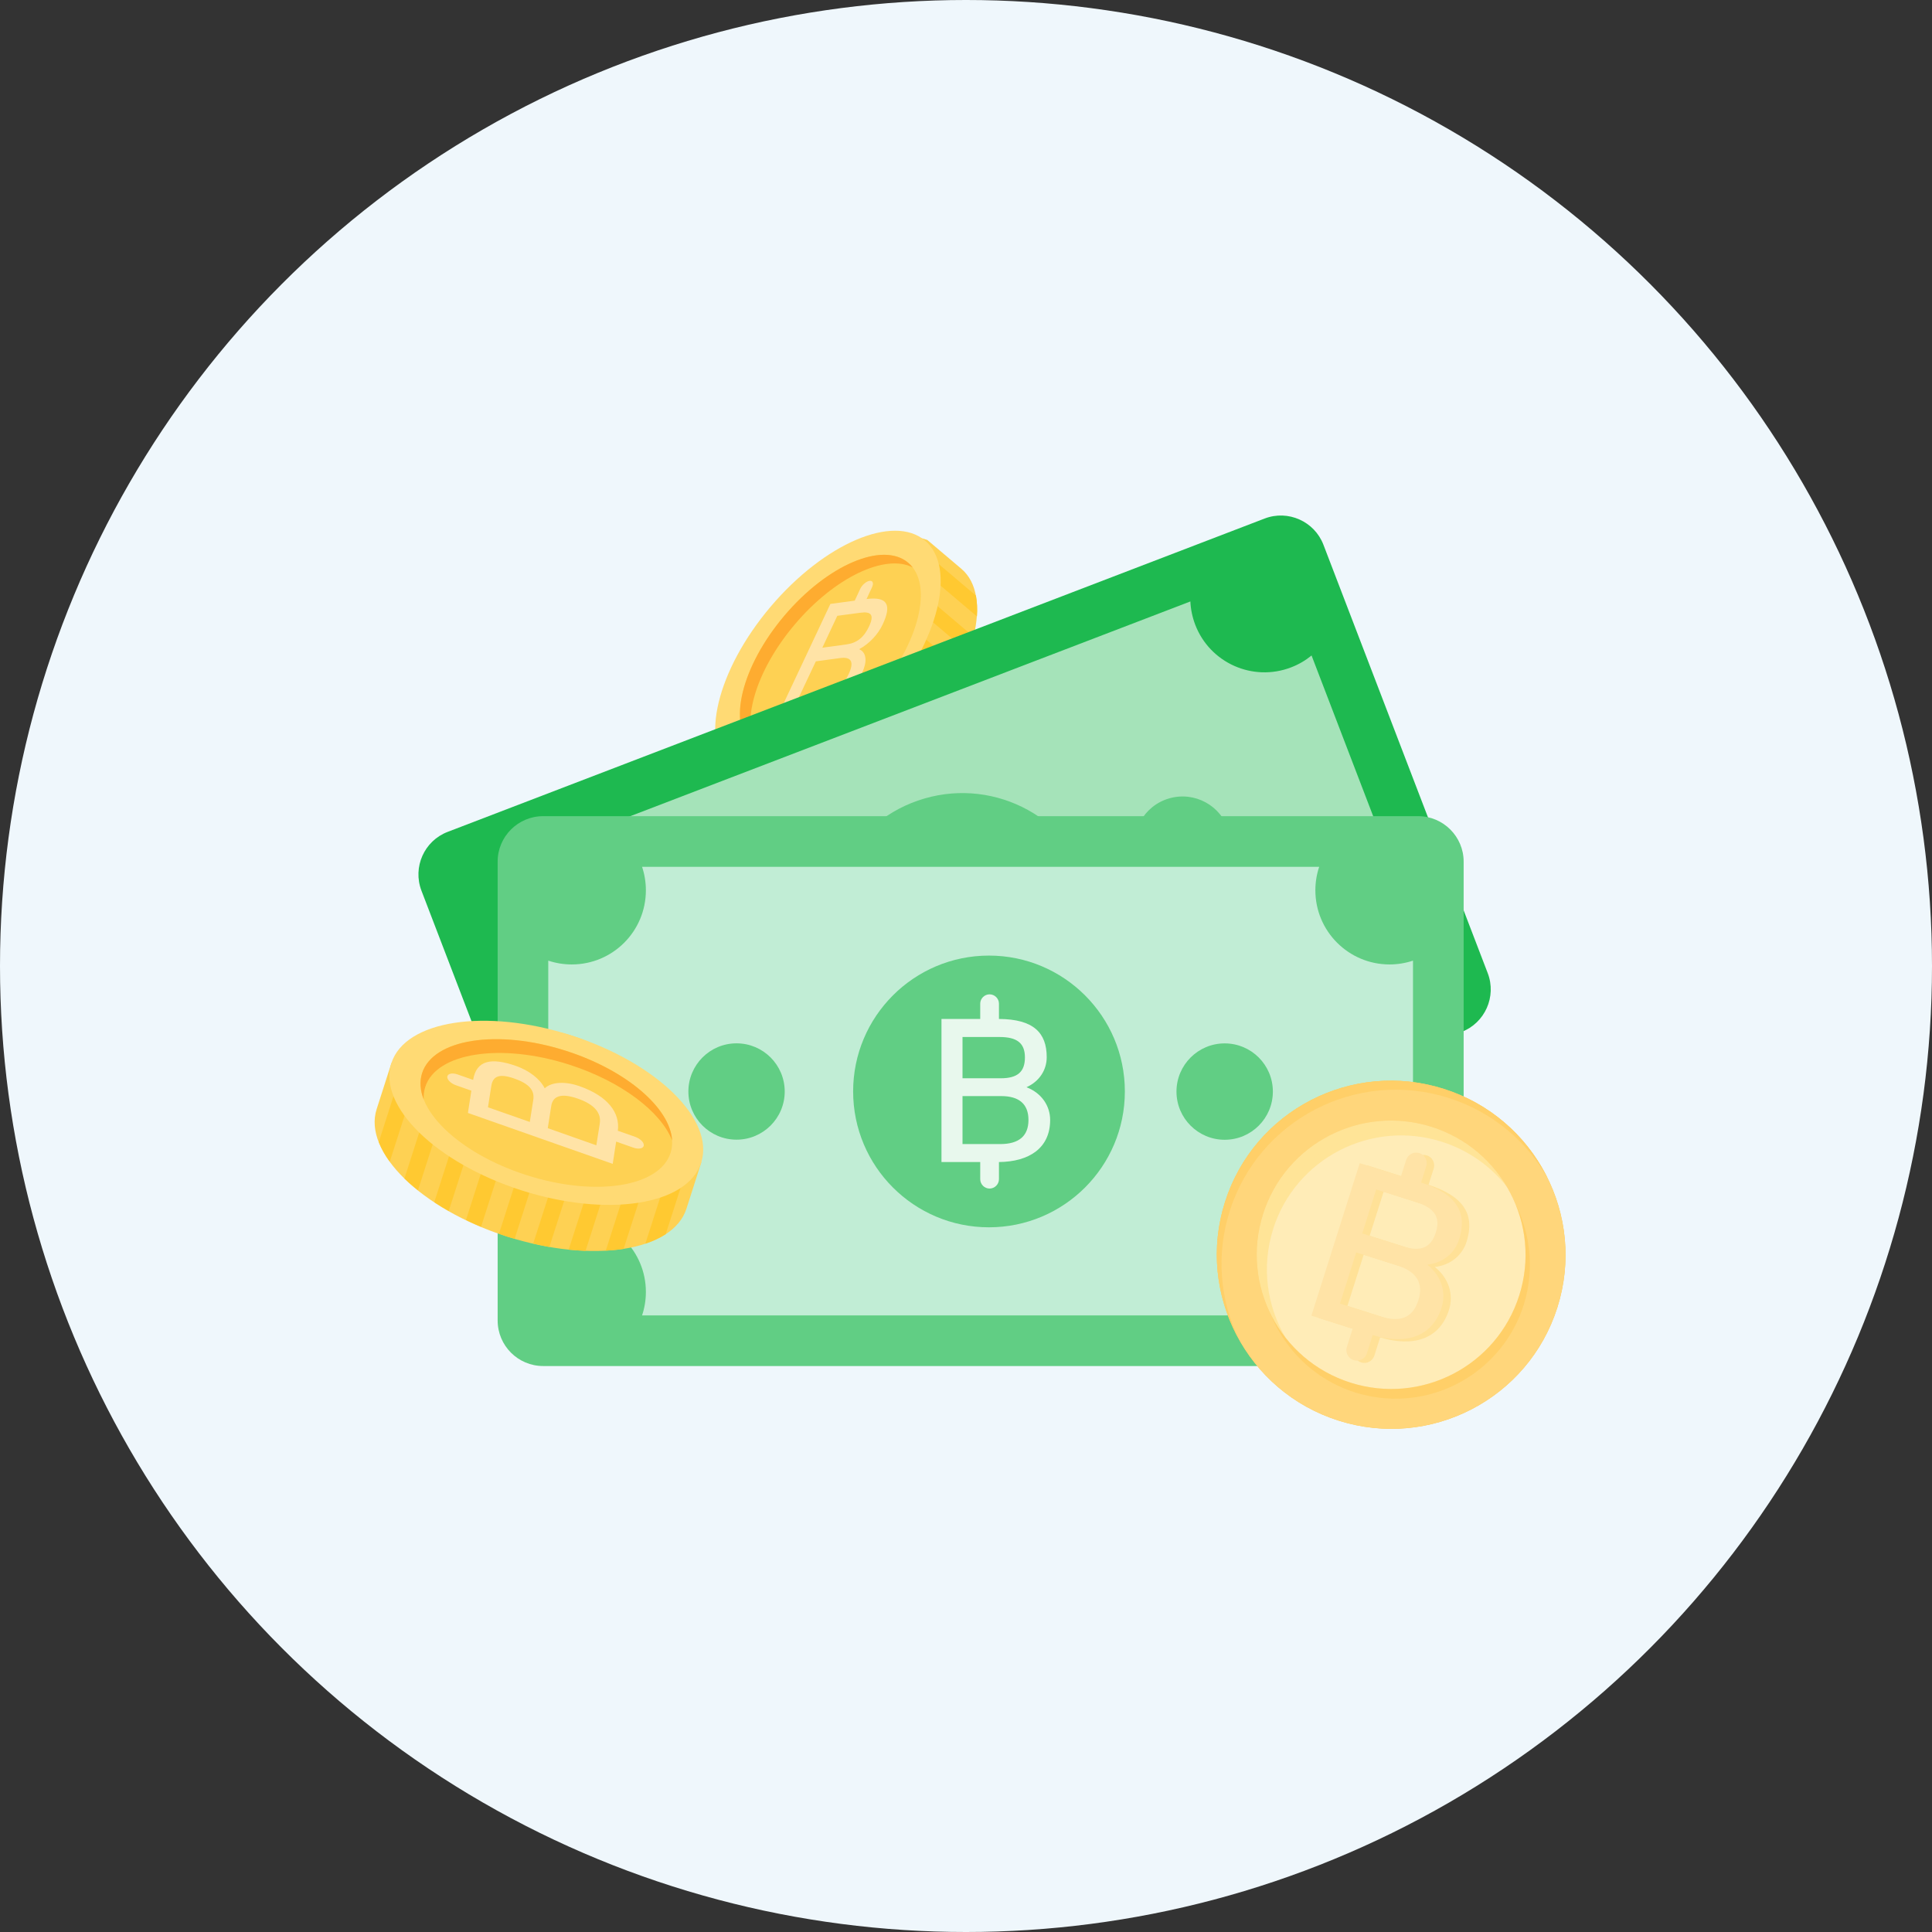 <svg width="36" height="36" viewBox="0 0 36 36" fill="none" xmlns="http://www.w3.org/2000/svg">
<rect x="0" y="0" width="36" height="36" fill="#333333" stroke="none"/>
<circle cx="18" cy="18" r="18" fill="#EFF7FC"/>
<path d="M17.915 10.6C18.504 11.1 18.173 12.461 17.174 13.642C16.175 14.822 14.887 15.373 14.297 14.873C14.23 14.816 13.662 14.336 13.662 14.336C13.662 14.336 13.519 12.34 14.403 11.294C15.292 10.243 16.629 9.818 17.28 10.062C17.375 10.143 17.851 10.545 17.915 10.6Z" fill="#FED153"/>
<path d="M15.582 14.888C15.673 14.85 15.766 14.802 15.859 14.751L14.415 13.528L14.232 13.744L15.584 14.888L15.582 14.888ZM16.155 14.569C16.235 14.516 16.313 14.459 16.392 14.398L14.81 13.059L14.627 13.276L16.155 14.569ZM16.647 14.183C16.717 14.121 16.787 14.056 16.855 13.987L15.206 12.591L15.024 12.807L16.647 14.183ZM14.833 15.056C14.954 15.058 15.083 15.044 15.219 15.011L14.018 13.995L13.836 14.211L14.833 15.056ZM18.052 12.161C18.088 12.06 18.119 11.961 18.142 11.864L16.791 10.72L16.608 10.937L18.052 12.161ZM17.081 13.748C17.112 13.713 17.145 13.678 17.176 13.642C17.206 13.605 17.234 13.568 17.265 13.531L15.603 12.124L15.42 12.34L17.082 13.748L17.081 13.748ZM17.003 10.47L18.204 11.486C18.214 11.347 18.207 11.217 18.185 11.098L17.187 10.253L17.005 10.47L17.003 10.47ZM17.793 12.744C17.841 12.655 17.883 12.569 17.924 12.482L16.396 11.188L16.213 11.405L17.795 12.744L17.793 12.744ZM17.464 13.268C17.52 13.189 17.574 13.11 17.623 13.031L15.999 11.655L15.816 11.872L17.465 13.268L17.464 13.268Z" fill="#FFC931"/>
<path d="M17.236 10.073C17.826 10.573 17.495 11.935 16.495 13.115C15.496 14.296 14.208 14.846 13.619 14.347C13.029 13.847 13.36 12.485 14.359 11.305C15.359 10.126 16.646 9.574 17.236 10.073Z" fill="#FFDA74"/>
<path d="M16.406 13.041C17.322 11.959 17.626 10.711 17.085 10.253C16.544 9.795 15.363 10.301 14.448 11.383C13.532 12.464 13.228 13.713 13.769 14.17C14.31 14.628 15.491 14.122 16.406 13.041Z" fill="#FFDA74"/>
<path d="M16.924 10.486C17.397 10.887 17.131 11.978 16.33 12.925C15.529 13.872 14.495 14.314 14.022 13.913C13.548 13.511 13.814 12.42 14.615 11.473C15.416 10.527 16.45 10.084 16.924 10.486Z" fill="#FED153"/>
<path fill-rule="evenodd" clip-rule="evenodd" d="M17.007 10.573C16.982 10.541 16.954 10.512 16.923 10.486C16.45 10.084 15.416 10.527 14.615 11.473C13.814 12.42 13.548 13.511 14.022 13.913C14.056 13.942 14.093 13.966 14.132 13.986C13.78 13.53 14.061 12.519 14.81 11.635C15.553 10.756 16.497 10.312 17.007 10.573Z" fill="#FEAC30"/>
<path d="M16.067 12.529C16.159 12.333 16.151 12.158 16.009 12.097C16.203 11.992 16.364 11.816 16.448 11.634C16.611 11.287 16.553 11.109 16.147 11.162L16.249 10.942C16.284 10.867 16.263 10.815 16.203 10.823C16.142 10.832 16.064 10.899 16.029 10.972L15.927 11.192L15.473 11.253L14.508 13.305L14.961 13.244L14.846 13.49C14.811 13.565 14.832 13.617 14.893 13.61C14.953 13.603 15.031 13.535 15.066 13.461L15.182 13.216C15.536 13.164 15.876 12.937 16.066 12.532L16.067 12.529ZM15.6 11.475L16.035 11.417C16.236 11.39 16.292 11.461 16.195 11.67C16.097 11.88 15.965 11.982 15.771 12.008L15.323 12.069L15.601 11.477L15.6 11.475ZM15.319 12.954L14.877 13.012L15.202 12.323L15.655 12.262C15.861 12.234 15.922 12.331 15.813 12.562C15.704 12.793 15.538 12.924 15.319 12.952L15.319 12.954Z" fill="#FFE3A6"/>
<path d="M24.66 10.15L27.722 18.134C27.889 18.57 27.67 19.062 27.234 19.229L12.01 25.067C11.573 25.235 11.083 25.016 10.915 24.58L7.853 16.596C7.686 16.158 7.905 15.668 8.341 15.501L23.565 9.662C24.001 9.495 24.492 9.714 24.66 10.15Z" fill="#1EB950"/>
<path d="M24.439 12.214L26.18 16.754C26.036 16.759 25.889 16.789 25.746 16.844C25.035 17.116 24.677 17.916 24.95 18.627C25.005 18.772 25.081 18.9 25.173 19.011L13.393 23.528C13.387 23.384 13.357 23.237 13.302 23.092C13.03 22.381 12.231 22.025 11.519 22.297C11.375 22.353 11.246 22.429 11.135 22.52L9.394 17.981C9.538 17.975 9.685 17.945 9.829 17.89C10.541 17.618 10.896 16.819 10.623 16.106C10.569 15.963 10.492 15.834 10.401 15.723L22.181 11.207C22.187 11.351 22.217 11.497 22.271 11.64C22.544 12.354 23.345 12.709 24.056 12.436C24.199 12.382 24.328 12.305 24.439 12.214Z" fill="#A5E3B9"/>
<path d="M18.638 19.74C19.98 19.35 20.753 17.945 20.363 16.603C19.972 15.261 18.568 14.489 17.226 14.879C15.883 15.269 15.111 16.673 15.501 18.016C15.891 19.358 17.296 20.13 18.638 19.74Z" fill="#61CE84"/>
<path d="M19.186 17.398C19.094 17.16 18.865 16.987 18.554 16.988C18.743 16.797 18.791 16.55 18.707 16.329C18.545 15.908 18.227 15.753 17.621 15.983L17.519 15.718C17.485 15.628 17.383 15.583 17.293 15.617C17.203 15.651 17.157 15.753 17.192 15.843L17.293 16.108L16.62 16.366L17.574 18.855L18.248 18.598L18.362 18.895C18.396 18.985 18.498 19.031 18.588 18.996C18.678 18.962 18.724 18.86 18.689 18.77L18.575 18.473C19.096 18.266 19.375 17.89 19.186 17.398ZM17.107 16.539L17.753 16.291C18.052 16.176 18.234 16.224 18.33 16.476C18.427 16.728 18.338 16.89 18.049 17L17.383 17.256L17.107 16.537L17.107 16.539ZM18.478 18.151L17.822 18.402L17.503 17.567L18.176 17.309C18.483 17.192 18.701 17.262 18.809 17.544C18.917 17.825 18.802 18.027 18.479 18.152L18.478 18.151Z" fill="#E8EBE7"/>
<path d="M13.791 19.858C14.267 19.72 14.54 19.222 14.402 18.746C14.264 18.27 13.766 17.996 13.29 18.134C12.813 18.273 12.54 18.771 12.678 19.247C12.816 19.723 13.315 19.997 13.791 19.858Z" fill="#61CE84"/>
<path d="M22.286 16.601C22.762 16.463 23.036 15.964 22.897 15.488C22.759 15.012 22.261 14.739 21.785 14.877C21.309 15.015 21.035 15.513 21.173 15.989C21.312 16.465 21.81 16.739 22.286 16.601Z" fill="#61CE84"/>
<path d="M27.273 16.055V24.606C27.273 25.073 26.892 25.454 26.425 25.454H10.121C9.652 25.454 9.273 25.073 9.273 24.606V16.055C9.273 15.587 9.654 15.208 10.121 15.208L26.425 15.208C26.892 15.208 27.273 15.588 27.273 16.055Z" fill="#61CE84"/>
<path d="M26.329 17.9V22.763C26.192 22.717 26.044 22.692 25.892 22.692C25.13 22.692 24.51 23.31 24.51 24.073C24.51 24.227 24.535 24.374 24.581 24.511H11.964C12.01 24.374 12.035 24.227 12.035 24.073C12.035 23.31 11.417 22.692 10.655 22.692C10.501 22.692 10.353 22.717 10.216 22.763V17.9C10.353 17.946 10.501 17.971 10.655 17.971C11.417 17.971 12.035 17.353 12.035 16.589C12.035 16.437 12.01 16.289 11.964 16.152H24.581C24.535 16.289 24.51 16.437 24.51 16.589C24.51 17.353 25.13 17.971 25.892 17.971C26.044 17.971 26.192 17.946 26.329 17.9Z" fill="#C1EDD5"/>
<path d="M18.428 22.869C19.826 22.869 20.96 21.735 20.96 20.337C20.96 18.94 19.826 17.806 18.428 17.806C17.03 17.806 15.897 18.94 15.897 20.337C15.897 21.735 17.03 22.869 18.428 22.869Z" fill="#61CE84"/>
<path d="M19.568 20.869C19.568 20.614 19.416 20.37 19.127 20.259C19.37 20.149 19.504 19.935 19.504 19.699C19.504 19.248 19.262 18.99 18.614 18.987V18.702C18.614 18.606 18.535 18.528 18.439 18.528C18.344 18.528 18.265 18.606 18.265 18.702V18.987H17.543V21.653H18.265V21.972C18.265 22.068 18.344 22.147 18.439 22.147C18.535 22.147 18.614 22.068 18.614 21.972V21.653C19.175 21.647 19.568 21.395 19.568 20.869ZM17.935 19.323H18.625C18.946 19.323 19.098 19.433 19.098 19.704C19.098 19.974 18.957 20.092 18.649 20.092H17.935V19.323ZM18.638 21.318H17.935V20.424H18.656C18.985 20.424 19.164 20.569 19.164 20.869C19.164 21.169 18.985 21.318 18.638 21.318Z" fill="#E8F8ED"/>
<path d="M13.724 21.236C14.22 21.236 14.622 20.834 14.622 20.339C14.622 19.843 14.22 19.441 13.724 19.441C13.229 19.441 12.827 19.843 12.827 20.339C12.827 20.834 13.229 21.236 13.724 21.236Z" fill="#61CE84"/>
<path d="M22.82 21.238C23.316 21.238 23.718 20.836 23.718 20.34C23.718 19.844 23.316 19.442 22.82 19.442C22.325 19.442 21.922 19.844 21.922 20.34C21.922 20.836 22.325 21.238 22.82 21.238Z" fill="#61CE84"/>
<path d="M24.942 26.471C26.652 27.014 28.478 26.07 29.019 24.363C29.561 22.656 28.613 20.832 26.903 20.29C25.192 19.747 23.367 20.691 22.826 22.398C22.284 24.105 23.232 25.929 24.942 26.471Z" fill="#FEC64C"/>
<path d="M24.942 26.471C26.652 27.014 28.478 26.07 29.019 24.363C29.561 22.656 28.613 20.832 26.903 20.29C25.192 19.747 23.367 20.691 22.826 22.398C22.284 24.105 23.232 25.929 24.942 26.471Z" fill="#FFD67B"/>
<g style="mix-blend-mode:screen" opacity="0.4">
<path fill-rule="evenodd" clip-rule="evenodd" d="M23.085 24.955C22.737 24.236 22.653 23.388 22.914 22.567C23.455 20.86 25.281 19.916 26.991 20.458C27.814 20.719 28.46 21.276 28.849 21.974C28.474 21.198 27.791 20.571 26.903 20.289C25.193 19.747 23.367 20.691 22.826 22.398C22.545 23.284 22.665 24.202 23.085 24.955Z" fill="#FEC64C"/>
</g>
<path d="M25.166 25.764C26.485 26.182 27.892 25.454 28.309 24.138C28.727 22.823 27.996 21.417 26.678 20.998C25.359 20.58 23.952 21.308 23.535 22.624C23.117 23.94 23.848 25.346 25.166 25.764Z" fill="#FEC64C"/>
<g style="mix-blend-mode:screen" opacity="0.4">
<path d="M25.776 26.052C27.154 26.178 28.372 25.166 28.497 23.791C28.622 22.416 27.607 21.199 26.229 21.073C24.852 20.946 23.634 21.958 23.509 23.333C23.384 24.708 24.399 25.925 25.776 26.052Z" fill="#FEC64C"/>
</g>
<g style="mix-blend-mode:multiply" opacity="0.8">
<path d="M25.166 25.764C26.485 26.182 27.892 25.454 28.309 24.138C28.727 22.823 27.996 21.417 26.678 20.998C25.359 20.58 23.952 21.308 23.535 22.624C23.117 23.94 23.848 25.346 25.166 25.764Z" fill="#FFF5D2"/>
</g>
<g style="mix-blend-mode:multiply" opacity="0.3">
<path d="M27 24.407C27.087 24.135 27.006 23.823 26.735 23.608C27.032 23.573 27.247 23.39 27.327 23.139C27.479 22.658 27.309 22.3 26.618 22.078L26.715 21.775C26.747 21.672 26.69 21.562 26.587 21.529C26.484 21.497 26.373 21.553 26.341 21.657L26.245 21.959L25.476 21.715L24.574 24.558L25.343 24.802L25.235 25.142C25.203 25.245 25.26 25.355 25.363 25.387C25.466 25.42 25.576 25.363 25.609 25.26L25.717 24.92C26.317 25.102 26.822 24.968 27 24.407L27 24.407ZM25.782 22.206L26.518 22.44C26.86 22.548 26.985 22.717 26.894 23.006C26.802 23.295 26.612 23.373 26.282 23.268L25.521 23.027L25.782 22.206L25.782 22.206ZM25.855 24.572L25.107 24.334L25.41 23.38L26.179 23.623C26.529 23.735 26.671 23.95 26.569 24.27C26.463 24.604 26.226 24.689 25.856 24.571L25.855 24.572Z" fill="#FEC64C"/>
</g>
<path d="M26.862 24.364C26.948 24.092 26.867 23.78 26.596 23.565C26.894 23.53 27.108 23.348 27.188 23.096C27.34 22.615 27.17 22.258 26.48 22.035L26.576 21.732C26.608 21.629 26.551 21.519 26.448 21.486C26.345 21.454 26.235 21.511 26.202 21.614L26.106 21.916L25.337 21.673L24.436 24.515L25.204 24.759L25.097 25.099C25.064 25.202 25.121 25.312 25.224 25.345C25.328 25.377 25.438 25.32 25.47 25.217L25.578 24.877C26.178 25.06 26.684 24.925 26.862 24.364L26.862 24.364ZM25.643 22.163L26.38 22.397C26.722 22.505 26.847 22.674 26.755 22.963C26.664 23.252 26.473 23.33 26.144 23.225L25.383 22.984L25.643 22.163L25.643 22.163ZM25.717 24.529L24.968 24.291L25.271 23.337L26.04 23.581C26.39 23.692 26.532 23.907 26.43 24.227C26.325 24.561 26.087 24.646 25.717 24.528L25.717 24.529Z" fill="#FFE3A6"/>
<g style="mix-blend-mode:multiply" opacity="0.3">
<path d="M23.723 22.901C24.141 21.585 25.548 20.857 26.866 21.275C27.365 21.434 27.78 21.733 28.08 22.116C27.778 21.602 27.291 21.193 26.678 20.998C25.359 20.58 23.952 21.308 23.535 22.624C23.275 23.442 23.459 24.295 23.953 24.923C23.606 24.333 23.501 23.604 23.724 22.901L23.723 22.901Z" fill="#FFD04E"/>
</g>
<path d="M12.791 22.522C12.535 23.319 11.036 23.55 9.441 23.039C7.847 22.528 6.763 21.466 7.018 20.668C7.048 20.576 7.293 19.811 7.293 19.811C7.293 19.811 9.232 18.84 10.643 19.294C12.063 19.748 13.041 20.911 13.066 21.665C13.025 21.793 12.819 22.435 12.791 22.522Z" fill="#FED153"/>
<path d="M7.536 21.96C7.613 22.035 7.698 22.108 7.788 22.18L8.415 20.227L8.123 20.134L7.536 21.96ZM8.092 22.401C8.177 22.457 8.267 22.513 8.361 22.566L9.047 20.43L8.755 20.336L8.092 22.401ZM8.683 22.733C8.774 22.777 8.868 22.82 8.964 22.86L9.679 20.632L9.387 20.538L8.683 22.733ZM7.058 21.279C7.105 21.401 7.174 21.524 7.263 21.646L7.783 20.026L7.491 19.932L7.058 21.279ZM11.288 23.303C11.402 23.297 11.515 23.288 11.62 23.271L12.207 21.445L11.915 21.351L11.288 23.303ZM9.298 22.989C9.346 23.006 9.393 23.023 9.442 23.04C9.492 23.055 9.541 23.068 9.59 23.083L10.31 20.838L10.018 20.744L9.298 22.989ZM12.546 21.554L12.025 23.174C12.168 23.127 12.297 23.067 12.405 22.996L12.838 21.648L12.546 21.554ZM10.596 23.285C10.703 23.296 10.808 23.303 10.911 23.307L11.574 21.242L11.283 21.149L10.597 23.284L10.596 23.285ZM9.935 23.172C10.037 23.195 10.138 23.217 10.237 23.235L10.942 21.04L10.65 20.946L9.935 23.174L9.935 23.172Z" fill="#FFC931"/>
<path d="M13.066 21.663C12.81 22.46 11.311 22.691 9.716 22.18C8.122 21.669 7.037 20.608 7.293 19.809C7.55 19.012 9.049 18.781 10.643 19.292C12.238 19.803 13.322 20.864 13.066 21.663Z" fill="#FFDA74"/>
<path d="M12.824 21.585C12.59 22.316 11.215 22.528 9.753 22.059C8.29 21.59 7.297 20.617 7.531 19.886C7.766 19.155 9.141 18.944 10.603 19.413C12.064 19.882 13.059 20.854 12.824 21.585Z" fill="#FFDA74"/>
<path d="M12.495 21.482C12.29 22.121 11.086 22.307 9.809 21.896C8.53 21.486 7.661 20.635 7.865 19.996C8.07 19.357 9.273 19.171 10.551 19.582C11.829 19.992 12.699 20.843 12.495 21.482Z" fill="#FED153"/>
<path fill-rule="evenodd" clip-rule="evenodd" d="M12.524 21.25C12.315 20.716 11.58 20.151 10.61 19.839C9.333 19.428 8.129 19.614 7.924 20.253C7.9 20.329 7.891 20.407 7.895 20.487C7.829 20.317 7.816 20.151 7.865 19.997C8.07 19.357 9.274 19.171 10.551 19.582C11.679 19.945 12.489 20.65 12.524 21.25Z" fill="#FEAC30"/>
<path d="M10.805 20.241C10.547 20.15 10.286 20.152 10.15 20.279C10.06 20.1 9.855 19.947 9.617 19.863C9.16 19.703 8.877 19.751 8.816 20.122L8.528 20.021C8.43 19.986 8.344 20.004 8.335 20.06C8.327 20.115 8.399 20.189 8.496 20.222L8.783 20.323L8.719 20.738L11.417 21.687L11.481 21.272L11.803 21.385C11.901 21.419 11.987 21.402 11.996 21.346C12.004 21.29 11.932 21.217 11.835 21.183L11.512 21.07C11.556 20.744 11.337 20.429 10.803 20.241L10.805 20.241ZM9.093 20.632L9.155 20.234C9.184 20.049 9.308 20 9.584 20.097C9.86 20.194 9.965 20.317 9.937 20.494L9.872 20.906L9.094 20.633L9.093 20.632ZM11.176 20.937L11.112 21.341L10.207 21.022L10.272 20.606C10.302 20.417 10.464 20.365 10.769 20.472C11.074 20.579 11.207 20.736 11.176 20.935L11.176 20.937Z" fill="#FFE3A6"/>
</svg>
